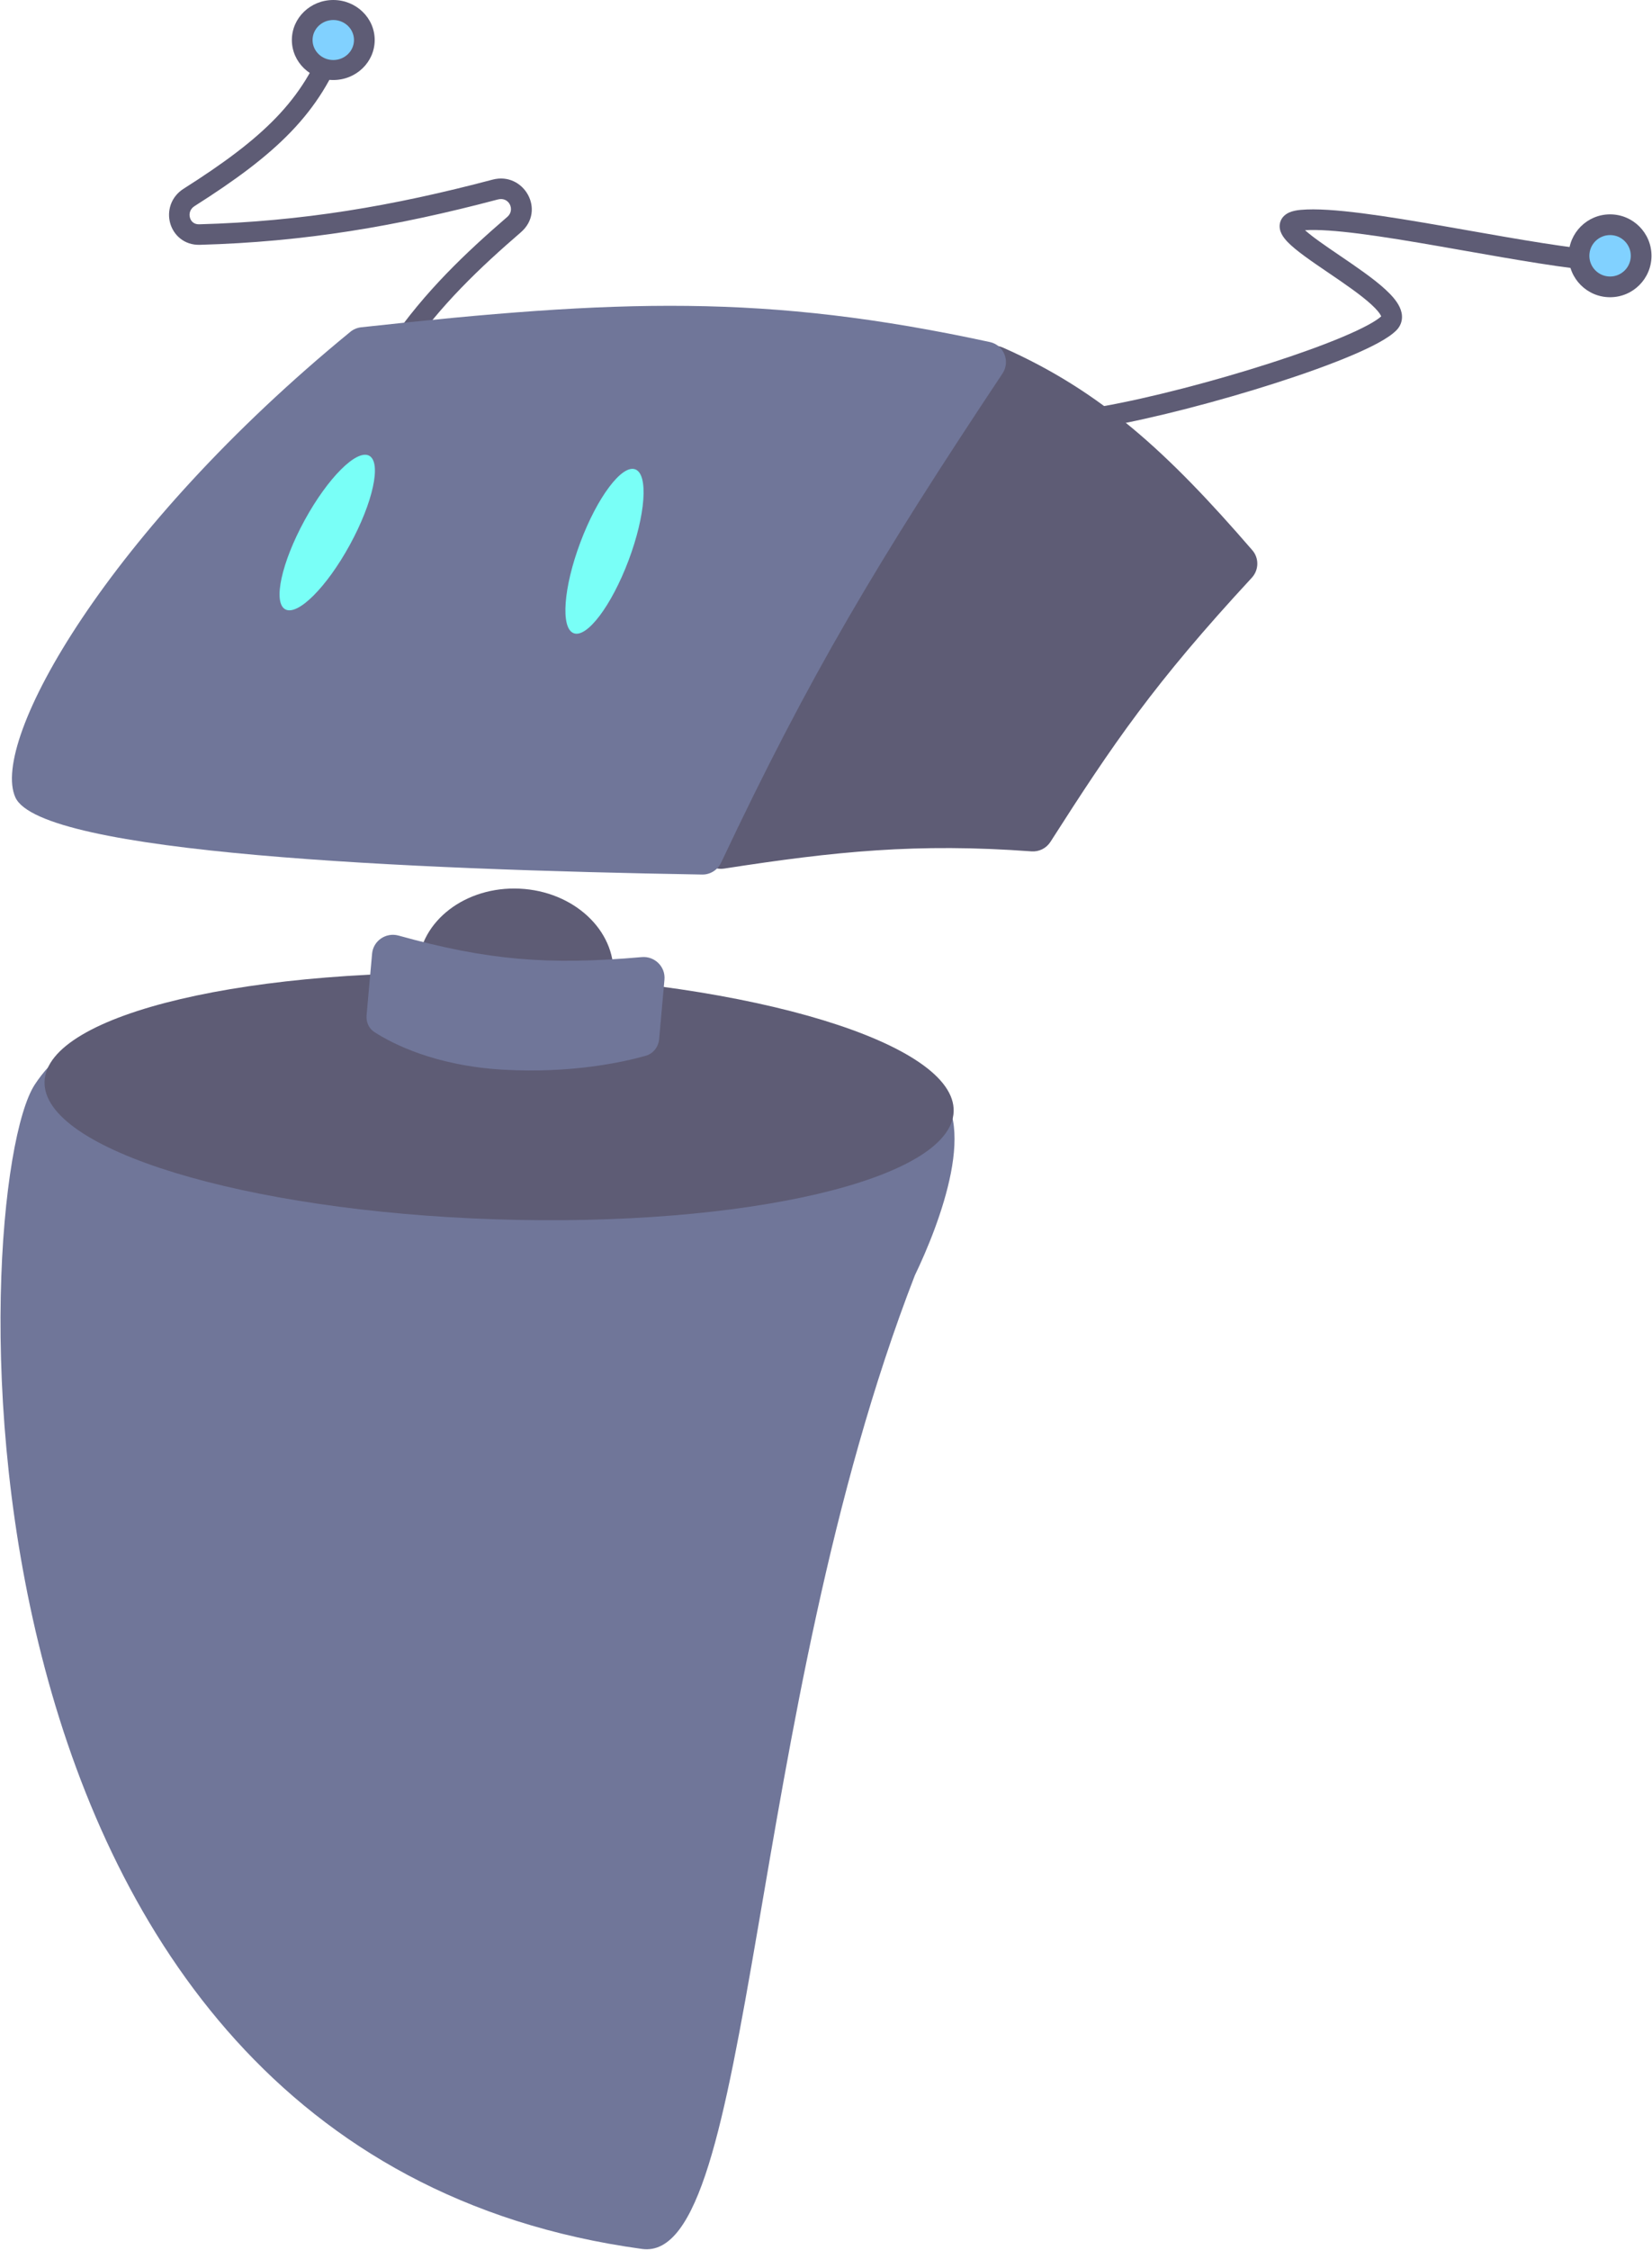<svg width="584" height="795" viewBox="0 0 584 795" fill="none" xmlns="http://www.w3.org/2000/svg">
<path d="M226.977 794.566C-25.946 760.068 -11.389 419.639 12.265 383.238C35.92 346.838 108.704 345.018 197.864 348.658C287.023 352.298 310.678 372.318 328.874 383.238C347.07 394.158 331.907 432.986 323.415 450.58C263.369 605.282 267.008 800.026 226.977 794.566Z" fill="#707699"/>
<path d="M337.128 392.703C336.338 416.665 263.755 433.718 175.008 430.792C86.261 427.867 14.958 406.071 15.748 382.109C16.538 358.148 89.122 341.095 177.868 344.02C266.615 346.946 337.918 368.742 337.128 392.703Z" fill="#5E5C75"/>
<path d="M216.847 344.659C216.095 360.717 200.028 373.011 180.959 372.118C161.89 371.226 147.041 357.484 147.793 341.426C148.545 325.368 164.612 313.075 183.681 313.967C202.75 314.86 217.599 328.601 216.847 344.659Z" fill="#5E5C75"/>
<path d="M131.535 336.949C131.944 332.364 136.463 329.316 140.898 330.548C172.273 339.259 193.635 341.072 226.868 338.151C231.431 337.75 235.3 341.542 234.893 346.104L233.02 367.087C232.771 369.878 230.948 372.263 228.251 373.022C220.348 375.249 202.221 379.283 178.135 377.944C153.619 376.582 138.417 368.564 132.324 364.62C130.34 363.335 129.385 361.031 129.595 358.676L131.535 336.949Z" fill="#707699"/>
<path fill-rule="evenodd" clip-rule="evenodd" d="M122.1 15.602C113.204 40.087 97.456 54.63 68.797 72.806C67.183 73.829 66.754 75.464 67.145 76.884C67.526 78.266 68.623 79.295 70.426 79.246C106.684 78.249 138.775 72.825 174.127 63.466C185.144 60.549 193.083 74.339 184.115 82.085C169.724 94.515 155.673 107.747 143.729 125.21L137.737 121.117C150.217 102.872 164.834 89.152 179.368 76.598C182.167 74.18 180.004 69.413 175.986 70.477C140.209 79.949 107.552 85.481 70.626 86.496C65.138 86.647 61.32 83.065 60.147 78.809C58.985 74.592 60.364 69.563 64.908 66.681C93.081 48.814 107.199 35.362 115.278 13.127L122.1 15.602Z" fill="#5E5C75"/>
<path fill-rule="evenodd" clip-rule="evenodd" d="M481.492 75.344C472.862 74.245 465.216 73.657 459.783 74.151C458.36 74.28 456.982 74.536 455.808 75.048C454.625 75.564 453.203 76.552 452.612 78.353C452.038 80.103 452.562 81.683 453.078 82.689C453.607 83.719 454.379 84.656 455.156 85.466C458.107 88.543 463.712 92.354 469.137 96.042L469.437 96.246C475.202 100.167 480.975 104.098 484.774 107.576C486.712 109.35 487.787 110.701 488.204 111.595C488.234 111.661 488.258 111.718 488.277 111.767C487.468 112.511 485.997 113.521 483.748 114.748C481.375 116.042 478.359 117.459 474.813 118.958C467.726 121.953 458.709 125.195 448.87 128.356C429.181 134.683 406.463 140.607 389.775 143.558L391.042 150.724C408.141 147.7 431.19 141.681 451.096 135.284C461.055 132.084 470.292 128.769 477.646 125.661C481.321 124.108 484.574 122.586 487.232 121.137C489.825 119.722 492.096 118.247 493.612 116.731C494.726 115.618 495.442 114.215 495.594 112.613C495.738 111.089 495.342 109.687 494.799 108.521C493.752 106.275 491.786 104.129 489.687 102.208C485.475 98.352 479.313 94.162 473.769 90.393L473.529 90.229C468.365 86.718 463.921 83.672 461.34 81.33C465.903 81.046 472.517 81.536 480.573 82.562C489.097 83.647 498.954 85.292 509.209 87.078C512.056 87.574 514.935 88.082 517.825 88.591C535.633 91.729 553.839 94.937 567.169 95.956L567.724 88.7C554.784 87.711 537.005 84.58 519.144 81.434C516.244 80.923 513.342 80.412 510.458 79.91C500.198 78.122 490.197 76.452 481.492 75.344ZM459.54 79.341C459.54 79.341 459.542 79.345 459.546 79.353C459.542 79.345 459.54 79.341 459.54 79.341Z" fill="#5E5C75"/>
<path d="M442.719 194.41C412.649 159.64 389.129 138.103 354.484 122.777C352.226 121.778 349.615 122.054 347.58 123.456L266.431 179.364C264.749 180.522 263.633 182.337 263.354 184.362L247.64 298.687C246.976 303.522 251.168 307.624 255.981 306.878C295.363 300.778 324.149 297.823 364.627 300.794C367.306 300.991 369.887 299.713 371.336 297.446C393.515 262.766 407.939 241.476 442.519 204.13C445.036 201.412 445.142 197.211 442.719 194.41Z" fill="#5E5C75"/>
<path d="M349.937 120.85C270.561 103.674 218.605 105.71 127.684 115.631C126.294 115.783 124.941 116.345 123.859 117.231C37.954 187.544 -3.604 261.803 5.435 281.723C14.4 301.476 143.246 307.2 248.221 308.984C251.084 309.033 253.697 307.373 254.921 304.78C286.27 238.375 310.272 198.301 354.387 131.974C357.214 127.724 354.921 121.928 349.937 120.85Z" fill="#707699"/>
<path d="M123.663 192.515C115.464 207.499 105.245 217.69 100.838 215.279C96.431 212.867 99.505 198.766 107.704 183.782C115.903 168.798 126.122 158.606 130.529 161.018C134.936 163.429 131.862 177.531 123.663 192.515Z" fill="#79FFF7"/>
<path d="M222.209 197.976C216.196 213.963 207.511 225.49 202.809 223.721C198.106 221.953 199.169 207.559 205.181 191.572C211.193 175.585 219.879 164.058 224.581 165.827C229.283 167.595 228.221 181.989 222.209 197.976Z" fill="#79FFF7"/>
<path d="M129.429 14.137C129.429 20.271 124.456 25.244 118.322 25.244C112.188 25.244 107.215 20.271 107.215 14.137C107.215 8.002 112.188 3.029 118.322 3.029C124.456 3.029 129.429 8.002 129.429 14.137Z" fill="#81D1FF"/>
<path fill-rule="evenodd" clip-rule="evenodd" d="M117.817 7.068C113.774 7.068 110.496 10.233 110.496 14.137C110.496 18.04 113.774 21.205 117.817 21.205C121.86 21.205 125.138 18.04 125.138 14.137C125.138 10.233 121.86 7.068 117.817 7.068ZM103.176 14.137C103.176 6.329 109.731 0 117.817 0C125.903 0 132.458 6.329 132.458 14.137C132.458 21.944 125.903 28.273 117.817 28.273C109.731 28.273 103.176 21.944 103.176 14.137Z" fill="#5E5C75"/>
<path d="M579.781 90.373C579.781 96.229 575.034 100.976 569.178 100.976C563.323 100.976 558.576 96.229 558.576 90.373C558.576 84.518 563.323 79.771 569.178 79.771C575.034 79.771 579.781 84.518 579.781 90.373Z" fill="#81D1FF"/>
<path fill-rule="evenodd" clip-rule="evenodd" d="M569.178 83.052C565.135 83.052 561.857 86.33 561.857 90.373C561.857 94.416 565.135 97.694 569.178 97.694C573.221 97.694 576.499 94.416 576.499 90.373C576.499 86.33 573.221 83.052 569.178 83.052ZM554.537 90.373C554.537 82.287 561.092 75.732 569.178 75.732C577.264 75.732 583.82 82.287 583.82 90.373C583.82 98.459 577.264 105.015 569.178 105.015C561.092 105.015 554.537 98.459 554.537 90.373Z" fill="#5E5C75"/>
</svg>
